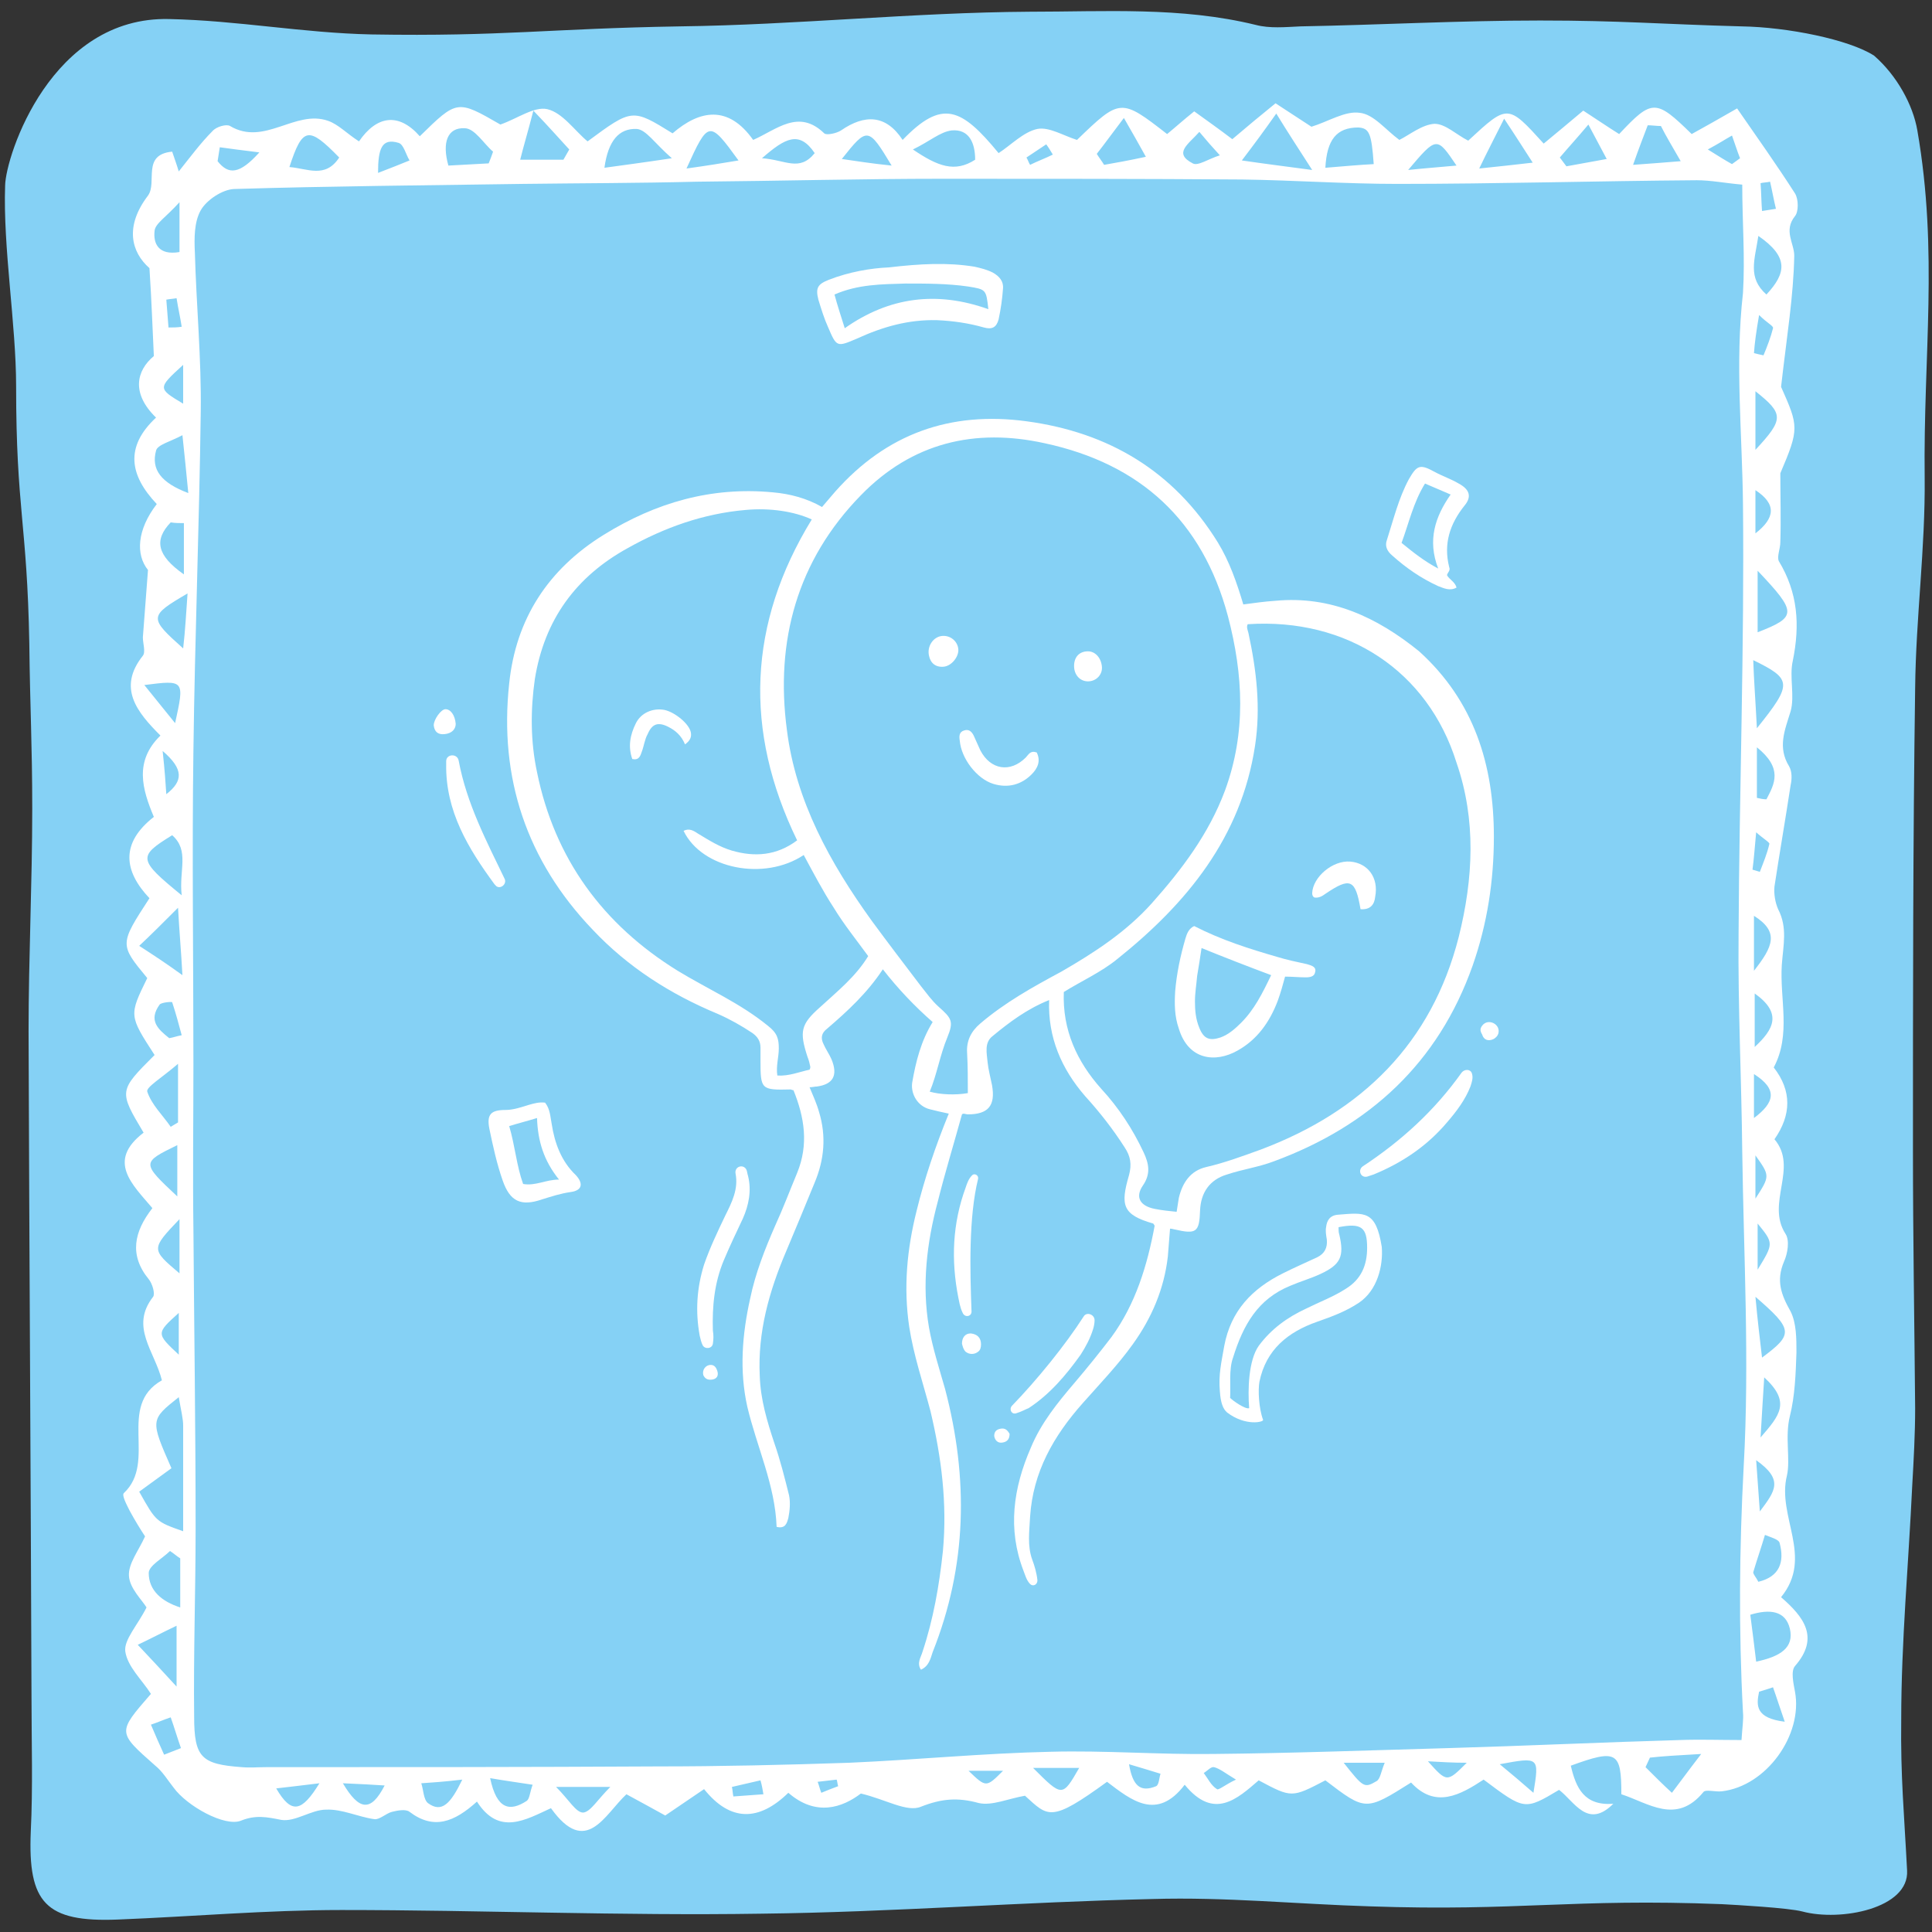<?xml version="1.0" encoding="utf-8"?>
<!-- Generator: Adobe Illustrator 19.0.1, SVG Export Plug-In . SVG Version: 6.00 Build 0)  -->
<svg version="1.1" id="Layer_1" xmlns="http://www.w3.org/2000/svg" xmlns:xlink="http://www.w3.org/1999/xlink" x="0px" y="0px"
	 viewBox="0 0 263.7 263.7" style="enable-background:new 0 0 263.7 263.7;" xml:space="preserve">
<rect x="0" y="0" width="263.7" height="263.7" fill="#333333" stroke="none"/>
<style type="text/css">
	.st0{fill-rule:evenodd;clip-rule:evenodd;fill:#85D1F5;}
	.st1{fill-rule:evenodd;clip-rule:evenodd;fill:#FFFFFF;}
	.st2{fill:#FFFFFF;}
</style>
<path class="st0" d="M261.7,17.8c2.9,16.7,0.8,30.7,1,47.4c0.1,9.6-1.2,19.1-1.3,28.7c-0.3,21.1-0.3,42.2-0.3,63.2
	c0,11.7,0.2,23.4,0.3,35.1c0,3.5-0.2,7.1-0.4,10.6c-0.5,10.7-1.5,21.3-1.5,31.9c-0.1,7.8,0.4,12.8,0.8,20.6c0.3,5.2-9.1,7-14.3,5.6
	c-1.9-0.5-9.1-0.9-11-1c-20.4-0.8-27.7,1-48,0.3c-9.9-0.3-19.8-1.3-29.7-1c-17.8,0.4-35.6,1.8-53.4,2c-19.1,0.3-38.2-0.5-57.3-0.5
	c-10.2,0-20.4,0.9-30.5,1.3c-9.9,0.4-12.3-2.3-11.9-12c0.3-6.1,0.1-12.2,0.1-18.3c-0.1-30.3-0.3-60.6-0.4-90.9
	c0-10.1,0.5-20.3,0.5-30.4c0-8.9-0.3-13.6-0.4-22.6C3.7,71.4,2.2,69.5,2.2,52.7c0-8.4-1.8-18.9-1.5-27.4C0.8,21.2,7,2.2,23.1,2.6
	c9.4,0.2,18.2,1.9,27.6,2.1c18,0.3,24.1-0.8,42.1-1.1c15.9-0.2,31.8-1.9,47.7-2c10.3,0,20.7-0.7,30.9,1.8c1.9,0.5,4,0.3,6.1,0.2
	c10.9-0.2,21.8-0.8,32.7-0.8c11.1,0,16.4,0.5,27.5,0.8c6.3,0.1,14.7,1.8,18.1,4C258.9,10.3,261.1,14.3,261.7,17.8z"/>
<path class="st1" d="M220.2,246.2c-3.5,3.5-5.3-0.3-7.4-1.9c-4.7,2.8-4.7,2.8-10.3-1.4c-3.2,2.1-6.6,4-9.9,0.4
	c-6.2,3.9-6.2,3.9-11.7-0.3c-4.6,2.4-4.6,2.4-9.1,0c-2.9,2.5-6.1,5.5-10.1,0.6c-3.8,5-7.3,2.1-10.6-0.4c-7.7,5.6-8,4.8-11.2,1.9
	c-2.3,0.4-4.5,1.4-6.3,1c-2.9-0.8-5.1-0.6-7.9,0.5c-1.9,0.8-4.8-1-8.2-1.8c-2.5,1.9-6.1,3.2-9.9-0.1c-4,3.9-7.9,4-11.5-0.5
	c-1.9,1.3-3.4,2.3-5.3,3.6c-1.6-0.9-3.3-1.8-5.3-2.9c-3,2.8-5.5,8.6-10.3,1.9c-3.5,1.6-7.1,3.8-10.1-0.9c-3.1,2.8-5.9,3.9-9.2,1.4
	c-0.5-0.4-1.6-0.2-2.4,0c-0.8,0.2-1.7,1.1-2.4,1c-2.2-0.3-4.4-1.4-6.6-1.3c-2,0-4.2,1.7-6.1,1.4c-2-0.4-3.5-0.7-5.5,0.1
	c-2.2,0.9-7.4-2-9.2-4.5c-0.8-1-1.5-2.2-2.5-3c-5.2-4.6-5.2-4.5-0.6-9.8c-1.2-1.9-3.2-3.7-3.5-5.8c-0.2-1.6,1.7-3.6,2.9-6
	c-0.6-1-2.3-2.6-2.4-4.3c-0.1-1.7,1.3-3.4,2.2-5.4c-0.6-0.9-1.4-2.2-2.1-3.5c-0.4-0.8-1.1-2.1-0.8-2.4c4.6-4.3-1-11.9,5.2-15.4
	c-1-4-4.4-7.3-1.2-11.4c0.3-0.4-0.1-1.8-0.6-2.4c-2.7-3.3-2-6.5,0.5-9.7c-2.7-3.2-6.3-6.4-1.2-10.3c-3.4-5.7-3.4-5.7,1.5-10.6
	c-3.5-5.4-3.5-5.4-1-10.5c-3.8-4.6-3.8-4.6,0.3-10.9c-3.5-3.7-4-7.5,0.6-11.1c-1.6-3.8-2.7-7.6,0.9-11.1c-3.2-3.2-5.9-6.5-2.4-10.9
	c0.4-0.5,0-1.7,0-2.5c0.2-2.6,0.4-5.2,0.7-9.2c-1.7-2.1-1.5-5.5,1.2-9c-3.7-3.9-4.4-7.8-0.1-11.8c-3.4-3.3-2.7-6.4-0.3-8.4
	c-0.2-4.1-0.3-7.4-0.6-12c-2.5-2.2-3.4-5.7-0.2-9.9c1.3-1.8-0.9-5.6,3.3-6c0.3,0.9,0.6,1.7,0.9,2.7c1.6-2,3-3.9,4.6-5.5
	c0.5-0.6,1.9-1,2.4-0.7c4.7,2.8,8.9-2.3,13.4-0.7c1.4,0.5,2.5,1.7,4.2,2.8c2.4-3.5,5.4-4,8.3-0.7c5.1-5,5.1-5,11-1.6
	c2.3-0.8,4.6-2.5,6.4-2.1c2.1,0.5,3.7,2.9,5.5,4.4c6.1-4.5,6.1-4.5,11.6-1.1c3.7-3.2,7.6-3.9,11,0.9c3.2-1.4,6.2-4.3,9.7-0.9
	c0.3,0.3,1.7,0,2.3-0.4c3.2-2.2,6.1-2.2,8.4,1.3c5.4-5.6,8-4.4,13.1,1.8c1.7-1.1,3.4-2.9,5.3-3.3c1.6-0.3,3.5,0.9,5.4,1.5
	c5.9-5.7,6-5.7,12.3-0.8c1.1-0.9,2.2-1.9,3.7-3.1c1.8,1.3,3.5,2.5,5.2,3.8c2-1.7,3.8-3.2,5.9-4.9c1.8,1.2,3.4,2.2,4.9,3.2
	c2.3-0.7,4.6-2.2,6.6-1.9c1.9,0.2,3.5,2.3,5.4,3.7c1.4-0.7,3.1-2.1,4.8-2.2c1.5,0,3,1.5,4.6,2.3c5.4-5,5.4-5,10.3,0.4
	c1.7-1.4,3.5-2.9,5.4-4.5c1.7,1.1,3.3,2.2,4.9,3.2c4.5-4.8,5-4.8,9.9,0c1.8-1,3.6-2,6.2-3.5c2.7,3.9,5.4,7.7,7.9,11.6
	c0.5,0.8,0.5,2.5,0,3.1c-1.6,2-0.1,3.7-0.1,5.4c-0.1,5.5-1,10.9-1.8,17.9c2.4,5.4,2.5,5.7-0.1,11.8c0,3.1,0.1,6.3,0,9.4
	c0,0.9-0.5,2-0.2,2.6c2.6,4.3,2.9,8.7,1.9,13.6c-0.5,2.2,0.3,4.8-0.3,6.9c-0.8,2.6-1.8,4.9-0.2,7.5c0.4,0.7,0.4,1.7,0.2,2.6
	c-0.7,4.6-1.5,9.2-2.2,13.8c-0.1,1,0.1,2.2,0.5,3.1c1.3,2.5,0.7,4.9,0.5,7.6c-0.3,4.7,1.3,9.5-1.1,14c2.5,3.2,2.4,6.5,0.1,9.8
	c3.3,3.9-1.2,8.7,1.5,12.9c0.6,0.9,0.3,2.7-0.2,3.8c-1.1,2.6-0.4,4.5,0.9,6.8c0.8,1.6,0.8,3.7,0.8,5.6c-0.1,2.9-0.2,5.9-0.9,8.7
	c-0.7,2.8,0.1,5.9-0.4,8.1c-1.4,5.6,3.7,11.1-0.8,16.6c3.1,2.7,5.3,5.5,1.9,9.4c-0.6,0.7-0.2,2.4,0,3.5c1.1,5.9-3.9,12.9-10,13.6
	c-0.9,0.1-2.2-0.3-2.5,0.1c-3.7,4.5-7.5,1.5-11.2,0.3c0-5.8-0.6-6.2-6.9-3.9C215.1,244,216.2,246.5,220.2,246.2z M237.8,25.2
	c-2.3-0.2-4.3-0.6-6.2-0.6c-13.6,0.1-27.3,0.5-40.9,0.5c-7,0-14.1-0.5-21.1-0.6c-13.6-0.1-27.3-0.1-40.9-0.1
	c-11.2,0-22.4,0.3-33.6,0.4C87.2,25,79.3,25,71.4,25.1c-13.2,0.2-26.4,0.3-39.5,0.7c-1.6,0.1-3.7,1.5-4.5,2.9
	c-0.9,1.6-0.9,3.8-0.8,5.8c0.2,7.2,0.9,14.5,0.8,21.7c-0.2,15.4-0.8,30.8-1,46.2c-0.2,14.3,0,28.6,0,42.9c0,7.5-0.1,15,0,22.5
	c0.1,13.6,0.3,27.2,0.3,40.8c0,8.6-0.3,17.1-0.2,25.7c0,5.6,1,6.5,6.5,6.9c1.1,0.1,2.2,0,3.3,0c17.8,0,35.6,0,53.4-0.1
	c8.7,0,17.4-0.2,26.2-0.5c9.2-0.4,18.3-1.3,27.5-1.5c7.4-0.2,14.8,0.4,22.2,0.3c10.7-0.1,21.4-0.5,32.1-0.8
	c10.5-0.3,21.1-0.8,31.6-1.1c2.7-0.1,5.5,0,8.4,0c0.1-1.7,0.3-2.8,0.2-3.8c-0.6-11.2-0.5-22.3,0.1-33.6c0.8-14.3,0-28.6-0.2-42.9
	c-0.1-9.9-0.6-19.8-0.5-29.7c0.1-19.6,0.8-39.1,0.6-58.7c-0.1-9.6-1.1-19.1,0-28.8C238.2,35.1,237.8,30.3,237.8,25.2z M24.4,190.7
	c-3.9,3.1-3.9,3.1-1,9.7c-1.5,1.1-2.9,2.1-4.4,3.2c2.3,4.1,2.3,4.1,6,5.4c0-4.9,0-9.6,0-14.4C25,193.6,24.7,192.5,24.4,190.7z
	 M169.5,21.9c3.4,0.5,5.9,0.8,9.6,1.3c-2-3.1-3.3-5.1-4.9-7.7C172.5,17.9,171.4,19.4,169.5,21.9z M124.6,20.4
	c3.4,2.3,5.7,3.2,8.5,1.4c0-2.4-0.9-4.2-3.2-4C128.3,18,126.9,19.3,124.6,20.4z M180.9,22.9c2.5-0.2,4.6-0.4,6.6-0.5
	c-0.3-4.2-0.6-4.9-2.1-5C182.4,17.4,181.1,19.1,180.9,22.9z M82.5,22.9c2.9-0.4,5.2-0.7,9.2-1.3c-2.4-2.1-3.5-3.9-4.8-4
	C84.5,17.5,83,19.2,82.5,22.9z M24.8,122.2c-0.4-3.4,1.1-6.1-1.3-8.2C18.8,116.9,18.8,117.3,24.8,122.2z M24.9,133.1
	c-0.2-3.6-0.4-5.6-0.6-9.2c-2.4,2.4-3.6,3.6-5.3,5.2C21,130.4,22.4,131.3,24.9,133.1z M239.8,99.4c4.9-6.1,4.8-6.7-0.5-9.3
	C239.4,93,239.6,95.5,239.8,99.4z M239.9,77.9c0,3.3,0,5.8,0,8.4C245.3,84.2,245.3,83.6,239.9,77.9z M232.2,239.4
	c-3.5,0.2-5.2,0.3-7,0.5c-0.2,0.4-0.4,0.9-0.6,1.3c1.2,1.2,2.4,2.4,3.6,3.5C229.2,243.4,230.2,242,232.2,239.4z M23.3,153.8
	c0.3-0.2,0.7-0.4,1-0.6c0-2.1,0-4.2,0-8c-2.2,1.9-4.4,3.2-4.2,3.8C20.7,150.8,22.2,152.2,23.3,153.8z M24.6,212.7
	c-0.5-0.3-0.9-0.7-1.4-1c-1,1-2.9,2-2.9,3c0,2.4,1.8,3.9,4.3,4.7C24.6,216.9,24.6,214.8,24.6,212.7z M239.7,226.8
	c3.3-0.7,5.2-1.9,4.6-4.5c-0.6-2.5-2.8-2.7-5.4-1.9C239.2,222.6,239.4,224.4,239.7,226.8z M61.2,22.6c1.7-0.1,3.6-0.2,5.5-0.3
	c0.2-0.5,0.4-1,0.6-1.6c-1.3-1.1-2.5-3.2-3.9-3.2C61.1,17.4,60.3,19.4,61.2,22.6z M24.2,163.3c0-3,0-4.9,0-7
	C19.3,158.7,19.3,158.7,24.2,163.3z M24.1,230.2c0-3.5,0-5.5,0-8.3c-2.1,1-3.4,1.7-5.3,2.6C20.6,226.4,21.8,227.7,24.1,230.2z
	 M76.9,21.8c0.3-0.5,0.5-0.9,0.8-1.4c-1.3-1.4-2.6-2.9-4.9-5.3c-0.8,3.1-1.3,4.7-1.8,6.7C73.5,21.8,75.2,21.8,76.9,21.8z M93.7,23
	c2.9-0.4,4.7-0.7,7.1-1.1C96.8,16.4,96.7,16.4,93.7,23z M240,32.2c-0.5,3.3-1.5,5.7,1.1,8C243.8,37.3,244.2,35.1,240,32.2z
	 M226.7,17.2c-0.6,0-1.2-0.1-1.8-0.1c-0.6,1.6-1.2,3.1-2,5.4c2.6-0.2,4.2-0.3,6.5-0.5C228.2,19.9,227.4,18.6,226.7,17.2z M39.5,22.8
	c2.5,0.2,4.9,1.6,6.8-1.3C42.1,17.2,41.3,17.3,39.5,22.8z M121.7,22.6c-3.2-5.3-3.3-5.3-6.8-0.9C117,22,118.8,22.3,121.7,22.6z
	 M25.7,67.3c-0.3-3.1-0.5-5.1-0.8-7.9c-1.7,0.9-3.4,1.3-3.6,2.1C20.6,64.1,22,65.9,25.7,67.3z M149.7,21c0.3,0.5,0.7,1,1,1.5
	c1.7-0.3,3.4-0.6,5.7-1.1c-1.1-2-1.8-3.2-3-5.3C151.8,18.2,150.8,19.6,149.7,21z M205.3,16.2c-1.4,2.8-2.2,4.3-3.4,6.8
	c2.9-0.3,4.7-0.5,7.3-0.8C207.9,20.2,207.1,18.9,205.3,16.2z M25.6,81c-5.3,3.1-5.3,3.3-0.6,7.5C25.3,85.9,25.4,83.7,25.6,81z
	 M240,215.9c2.9-0.7,3.6-2.7,2.9-5.3c-0.1-0.5-1.3-0.8-2-1.1c-0.5,1.7-1.1,3.4-1.6,5.1C239.3,214.9,239.7,215.3,240,215.9z
	 M212.9,21.5c0.3,0.4,0.6,0.8,0.9,1.2c1.6-0.3,3.3-0.6,5.5-1c-0.9-1.7-1.5-2.8-2.5-4.7C215.2,18.9,214,20.2,212.9,21.5z M24.5,166.4
	c-3.9,4.1-3.9,4.1,0,7.4C24.5,171.6,24.5,169.6,24.5,166.4z M240.5,185.3c4.3-3.2,4.3-3.8-0.9-8.3
	C239.9,180.3,240.2,182.7,240.5,185.3z M66.9,242.7c0.9,4.3,2.7,4.6,5,3.1c0.4-0.3,0.4-1.1,0.8-2.2
	C70.8,243.3,69.2,243.1,66.9,242.7z M24.5,27.6c-1.9,2.1-3.3,2.9-3.4,3.9c-0.2,1.7,0.5,3.4,3.4,2.9C24.5,32.7,24.5,31,24.5,27.6z
	 M22.4,239.5c0.8-0.3,1.5-0.6,2.3-0.9c-0.5-1.4-0.9-2.8-1.4-4.2c-0.9,0.3-1.8,0.7-2.7,1C21.2,236.8,21.8,238.2,22.4,239.5z
	 M25.1,71.4c-0.6,0-1.2,0-1.8-0.1c-2.3,2.4-1.9,4.5,1.8,7.1C25.1,75.6,25.1,73.5,25.1,71.4z M104,21.6c3.2,0.2,5.1,1.9,7.2-0.7
	C109.1,17.8,107.2,18.8,104,21.6z M239.6,61.4c3.9-4.2,3.9-4.9,0-8C239.6,56.1,239.6,58.5,239.6,61.4z M19.7,93.5
	c1.8,2.2,2.8,3.5,4.2,5.2C25.2,92.8,25.2,92.8,19.7,93.5z M239.8,108.9c0.4,0.1,0.9,0.2,1.3,0.2c1.1-2.1,2.3-4.2-1.3-7.1
	C239.8,104.8,239.8,106.8,239.8,108.9z M141,241.3c4,4,4,4,6.3,0C145.4,241.3,143.8,241.3,141,241.3z M23.1,141.7
	c0.6-0.1,1.1-0.3,1.7-0.4c-0.4-1.5-0.8-3-1.3-4.5c0-0.1-1.4,0-1.7,0.3C20.2,139.3,21.6,140.5,23.1,141.7z M183.4,240.6
	c2.7,3.4,2.8,3.5,4.5,2.5c0.5-0.3,0.6-1.3,1.1-2.5C187,240.6,185.6,240.6,183.4,240.6z M163.7,18c-1.5,1.7-3.6,2.9-0.9,4.3
	c0.7,0.4,2.1-0.6,3.7-1.1C165.4,20,164.7,19.2,163.7,18z M192.2,23.2c2.9-0.3,4.5-0.4,6.6-0.6C196.1,18.6,196.1,18.6,192.2,23.2z
	 M30,20.1c-0.1,0.6-0.2,1.3-0.3,1.9c1.5,1.9,3,1.8,5.7-1.2C32.9,20.5,31.5,20.3,30,20.1z M63.1,242.9c-2.6,0.3-4.1,0.4-5.6,0.5
	c0.3,0.9,0.3,2.2,0.9,2.7C60.3,247.5,61.5,246.2,63.1,242.9z M239.5,135.6c0,2.3,0,4.5,0,7.3C242.1,140.5,243.3,138.3,239.5,135.6z
	 M24.4,179.2c-3.1,2.8-3.1,2.8,0,5.7C24.4,183,24.4,181.3,24.4,179.2z M83.3,243.9c-2.9,0-4.5,0-7.4,0c1.8,1.8,2.7,3.5,3.7,3.5
	C80.6,247.3,81.5,245.7,83.3,243.9z M52.5,243.7c-1.6-0.1-3.2-0.2-5.7-0.3C49,247.1,50.6,247.4,52.5,243.7z M239.4,125
	c0,2,0,4,0,7.5C242,129.2,242.9,127.2,239.4,125z M194.9,240.4c2.6,2.9,2.6,2.9,5.3,0.2C198.2,240.6,196.8,240.5,194.9,240.4z
	 M51.6,23.6c1.8-0.7,3.1-1.2,4.3-1.7c-0.5-0.8-0.8-2.2-1.5-2.4C52.1,18.8,51.6,20.3,51.6,23.6z M239.9,173.3c2.2-3.6,2.2-3.6,0-6.3
	C239.9,169.2,239.9,170.9,239.9,173.3z M240.3,196.2c2.6-3,4.2-4.8,0.5-8.2C240.6,191,240.5,192.9,240.3,196.2z M239.4,152.6
	c2.8-2.1,3.3-3.9,0-6C239.4,149,239.4,150.8,239.4,152.6z M204.7,240.8c1.7,1.4,3,2.5,4.6,3.9C210.1,239.8,210.1,239.8,204.7,240.8z
	 M239.7,199.3c0.2,2.8,0.3,4.3,0.5,7C242.3,203.5,243.5,202,239.7,199.3z M239.6,157.7c0,1.7,0,3.4,0,5.9
	C241.6,160.5,241.6,160.5,239.6,157.7z M236.4,22.4c0.4-0.3,0.7-0.5,1.1-0.8c-0.4-1-0.7-2-1.1-3.1c-0.9,0.5-1.8,1.1-3.3,1.9
	C234.7,21.4,235.5,21.9,236.4,22.4z M239.6,72.8c2.7-2.1,2.9-4,0-5.9C239.6,69.2,239.6,71,239.6,72.8z M22.7,108.4
	c2.3-1.8,2.4-3.4-0.5-5.9C22.5,105.3,22.6,106.9,22.7,108.4z M154.1,240.8c0.5,2.9,1.5,3.9,3.7,3c0.4-0.2,0.4-1.1,0.6-1.7
	C157.1,241.7,155.8,241.3,154.1,240.8z M240.5,28.8c0.6-0.1,1.3-0.2,1.9-0.3c-0.3-1.2-0.5-2.4-0.8-3.7c-0.4,0.1-0.9,0.1-1.3,0.2
	C240.4,26.3,240.4,27.5,240.5,28.8z M43.6,243.4c-2.6,0.3-4,0.5-5.9,0.7C39.8,247.7,41.2,247.3,43.6,243.4z M242,230.3
	c-0.6,0.2-1.2,0.4-1.9,0.6c-0.4,1.9-0.5,3.6,3.5,4.1C242.9,233,242.5,231.7,242,230.3z M23,44.7c0.6,0,1.2,0,1.8-0.1
	c-0.2-1.3-0.5-2.6-0.7-3.9c-0.5,0.1-0.9,0.1-1.4,0.2C22.8,42.1,22.9,43.4,23,44.7z M239.4,48.2c0.4,0.1,0.8,0.2,1.3,0.3
	c0.5-1.2,1-2.5,1.3-3.7c0.1-0.3-0.8-0.7-1.9-1.8C239.7,45.3,239.5,46.8,239.4,48.2z M25,49.8c-3.5,3.2-3.5,3.2,0,5.3
	C25,53.5,25,52.1,25,49.8z M132.2,241.7c2.4,2.3,2.4,2.3,4.7,0C135.2,241.7,133.9,241.7,132.2,241.7z M168.7,242.9
	c-1.5-0.9-2.2-1.5-3-1.7c-0.4-0.1-0.9,0.5-1.4,0.8c0.6,0.8,1,1.7,1.8,2.2C166.3,244.4,167.2,243.6,168.7,242.9z M140.1,21.5
	c0.2,0.3,0.3,0.7,0.5,1c1-0.5,2.1-0.9,3.1-1.4c-0.3-0.5-0.6-1-0.9-1.4C141.9,20.3,141,20.9,140.1,21.5z M104.2,244.9
	c-0.1-0.6-0.2-1.2-0.4-1.9c-1.3,0.3-2.6,0.6-3.9,0.9c0.1,0.4,0.1,0.9,0.2,1.3C101.5,245.1,102.9,245,104.2,244.9z M114.4,243.8
	c-0.1-0.3-0.1-0.6-0.2-0.9c-0.9,0.1-1.8,0.2-2.6,0.3c0.2,0.5,0.3,1,0.5,1.5C112.8,244.4,113.6,244.1,114.4,243.8z M239.2,118.7
	c0.3,0.1,0.7,0.2,1,0.3c0.5-1.3,1-2.5,1.3-3.8c0.1-0.2-0.8-0.7-1.8-1.6C239.5,115.7,239.4,117.2,239.2,118.7z"/>
<g>
	<path class="st2" d="M174.1,82c-1.5,0.1-2.9,0.3-4.4,0.5c-0.9-3-1.9-5.9-3.5-8.5c-6-9.7-14.9-15-26.1-16.5
		c-10.4-1.4-19.1,1.7-26.1,9.6c-0.6,0.7-1.2,1.4-1.8,2.1c-2.1-1.2-4.4-1.8-6.7-2c-8.4-0.8-16,1.4-23.1,5.8
		c-7.6,4.7-12,11.5-12.9,20.3c-1.4,12.9,2.4,24.2,11.4,33.6c4.8,5.1,10.6,8.8,17.1,11.5c1.6,0.7,3.2,1.6,4.7,2.6
		c0.7,0.5,1.1,1.1,1.1,2c0,0.6,0,1.2,0,1.8c0,3.9,0.1,4,4.1,3.9c0.1,0,0.2,0.1,0.4,0.1c1.5,3.7,2.1,7.4,0.5,11.3
		c-1,2.4-1.9,4.8-3,7.2c-1.4,3.2-2.7,6.5-3.4,9.9c-1.1,4.9-1.5,9.9-0.4,14.8c1.3,5.5,3.8,10.7,4,16.4c1.2,0.3,1.4-0.5,1.6-1.2
		c0.2-1,0.3-2.1,0.1-3.1c-0.6-2.4-1.2-4.8-2-7.1c-1-3-1.9-6-2-9.2c-0.3-6,1.3-11.6,3.6-17c1.3-3.1,2.6-6.2,3.9-9.4
		c1.3-3.1,1.6-6.3,0.6-9.6c-0.3-1.1-0.8-2.2-1.3-3.4c0.4,0,0.7-0.1,1-0.1c2.2-0.3,2.9-1.5,2-3.7c-0.3-0.7-0.8-1.4-1.1-2.1
		c-0.4-0.8-0.3-1.5,0.5-2.1c2.8-2.4,5.5-4.9,7.6-8.1c2.1,2.7,4.4,5.1,6.8,7.2c-1.6,2.6-2.3,5.4-2.8,8.3c-0.2,1.6,0.8,3.2,2.4,3.6
		c0.8,0.2,1.6,0.4,2.6,0.6c-1.8,4.4-3.3,8.8-4.4,13.3c-1.3,5.2-1.8,10.4-1,15.8c0.6,3.9,1.9,7.7,2.9,11.5c1.5,6.3,2.3,12.6,1.7,19.1
		c-0.5,4.7-1.3,9.3-2.8,13.8c-0.2,0.7-0.8,1.5-0.2,2.4c1.1-0.5,1.3-1.5,1.6-2.4c4.7-11.8,4.9-23.7,1.7-35.9
		c-0.8-2.8-1.7-5.6-2.2-8.4c-1-5.8-0.3-11.6,1.2-17.2c1-4,2.2-7.9,3.3-11.9c0.2-0.2,0.5,0,0.8,0c2.8,0,3.8-1.2,3.3-4
		c-0.2-1-0.5-2.1-0.6-3.1c-0.1-1.2-0.5-2.7,0.7-3.6c2.3-1.9,4.7-3.7,7.7-4.9c-0.2,5.1,1.7,9.4,4.9,13.1c2,2.2,3.8,4.5,5.4,7
		c0.8,1.2,1,2.3,0.6,3.8c-1.2,4.1-0.9,5.4,3.3,6.6c0,0,0.1,0.1,0.2,0.3c-1,5.4-2.6,10.7-5.9,15.2c-1.6,2.1-3.3,4.2-5,6.2
		c-2.3,2.7-4.6,5.5-6,8.9c-2.4,5.5-3.2,11.1-1,16.8c0.2,0.5,0.4,1.3,0.9,1.8c0.4,0.4,1,0.1,1-0.5c-0.1-1-0.4-2-0.7-2.8
		c-0.7-1.9-0.4-3.9-0.3-5.9c0.4-6.1,3.2-11,7.2-15.5c2.3-2.6,4.8-5.2,6.8-8c2.6-3.6,4.3-7.6,4.8-12c0.1-1.2,0.2-2.5,0.3-3.8
		c0.3,0,0.5,0.1,0.6,0.1c3,0.7,3.4,0.4,3.5-2.6c0.1-2.4,1.3-4.2,3.7-4.9c2.1-0.7,4.3-1,6.4-1.8c13-4.8,22.4-13.4,27.1-26.7
		c2-5.7,2.9-11.6,2.9-17.6c0-9.8-2.7-18.5-10.2-25.3C187.9,84.2,181.6,81.3,174.1,82z M111.9,137.5c-2.6,2.3-2.8,3.3-1.7,6.7
		c0.2,0.5,0.3,0.9,0.4,1.4c0,0.1,0,0.2-0.1,0.4c-1.4,0.3-2.8,0.9-4.4,0.8c-0.2-1.3,0.2-2.5,0.2-3.7c0-1.3-0.2-2.1-1.5-3.1
		c-3.8-3.1-8.2-5-12.3-7.5c-10.2-6.3-16.8-15.3-19.2-27.1c-0.9-4.2-0.9-8.5-0.3-12.7c1.3-8.1,5.6-14,12.7-17.9
		c5-2.8,10.3-4.7,16.1-5.2c3.3-0.3,6.6,0.2,9,1.3c-8.7,14.2-9.3,28.8-2,43.8c-2.8,2.1-5.8,2.3-8.9,1.4c-1.7-0.5-3.1-1.4-4.6-2.3
		c-0.6-0.4-1.2-0.8-2-0.4c2.5,5.2,11,6.9,16.4,3.3c1.3,2.4,2.6,4.9,4.1,7.2c1.4,2.3,3.1,4.4,4.7,6.6
		C116.8,133.3,114.3,135.3,111.9,137.5z M133.8,139.7c-1.3,1.1-1.9,2.4-1.8,4c0.1,1.8,0.1,3.6,0.1,5.5c-1.7,0.3-3.8,0.2-5.2-0.2
		c1-2.4,1.4-5,2.4-7.4c0.9-2.2,0.6-2.6-1.2-4.2c-0.9-0.8-1.6-1.8-2.4-2.8c-2.2-2.9-4.5-5.9-6.7-8.9c-5.7-7.9-10.4-16.4-11.6-26.1
		c-1.6-12.1,1.4-23.1,10.1-32c7-7.2,15.6-9.2,25.1-7.1c13,2.8,21.5,10.5,25,23.6c2.1,8,2.5,15.9-0.4,23.8c-2.2,5.9-5.9,10.8-10,15.4
		c-3.5,3.9-7.8,6.7-12.3,9.3C141,134.7,137.2,136.8,133.8,139.7z M199.1,127.9c-3.7,14.5-13.2,23.8-27,29c-2.5,0.9-4.9,1.8-7.5,2.4
		c-2.1,0.5-3.2,2.1-3.7,4.2c-0.1,0.6-0.2,1.2-0.3,1.9c-1-0.1-2-0.2-3-0.4c-2-0.4-2.7-1.6-1.6-3.2c1.1-1.6,0.8-3,0.1-4.5
		c-1.5-3.2-3.4-6.1-5.8-8.7c-3.3-3.7-5.3-8-5.1-13.2c2.4-1.5,5.1-2.7,7.3-4.5c9.5-7.6,16.9-16.6,18.8-29.1
		c0.8-5.2,0.2-10.3-0.9-15.4c-0.1-0.4-0.3-0.8-0.1-1.2c13.6-0.9,24.6,6.4,28.5,18.9C201.5,111.9,201.1,119.9,199.1,127.9z"/>
	<path class="st2" d="M179.8,171.6c-1.5,0.7-3.1,1.4-4.7,2.2c-4.2,2.1-7.1,5.1-8,9.9c-0.4,2.3-0.8,3.9-0.6,6.2
		c0.1,1.5,0.4,2.4,1,2.9c2.5,1.9,5,1.3,4.9,1c-0.6-1.6-0.7-4.1-0.5-5.2c0.9-4.4,3.9-6.8,7.9-8.2c2-0.7,3.9-1.4,5.7-2.6
		c2.5-1.7,3.3-5,3.1-7.6c-0.8-5-2.3-4.7-6-4.4c-1.1,0.1-1.5,0.8-1.6,1.7c-0.1,0.5,0,1.1,0.1,1.7
		C181.2,170.3,180.8,171.1,179.8,171.6z M182.8,168.5c-0.1-0.3-0.1-0.6-0.1-1c3.1-0.6,3.9,0,3.9,2.8c0,2.4-0.8,4.3-2.9,5.6
		c-1.7,1.1-3.6,1.8-5.4,2.7c-2.6,1.2-4.8,2.8-6.5,5.1c-1.4,2-1.5,6-1.3,8.5c-0.5,0.2-2.2-1-2.6-1.4c0.1-1.5-0.2-3.9,0.4-5.5
		c1.4-4.5,3.4-8,7.8-9.8c1.4-0.6,2.8-1,4.1-1.6C183,172.6,183.5,171.5,182.8,168.5z"/>
	<path class="st2" d="M75.3,153.4c-0.2-1-0.2-2-0.9-2.9c-0.8-0.1-1.5,0.1-2.2,0.3c-1,0.3-2.1,0.7-3.2,0.7c-2,0-2.6,0.6-2.2,2.6
		c0.5,2.4,1,4.7,1.8,7c1,2.9,2.5,3.6,5.4,2.6c1.3-0.4,2.5-0.8,3.9-1c1.5-0.2,1.8-1.1,0.7-2.3C76.6,158.5,75.7,156,75.3,153.4z
		 M71.4,161.6c-0.9-2.5-1.1-5.2-1.9-7.9c1.3-0.4,2.5-0.7,3.8-1.1c0.1,3.1,0.9,5.8,3,8.4C74.5,161,73.1,161.9,71.4,161.6z"/>
	<path class="st2" d="M195.8,64.4c-2-1.1-2.4-0.9-3.5,1c-1.4,2.6-2.1,5.5-3,8.3c-0.3,0.8,0,1.5,0.7,2.1c1.9,1.7,3.9,3.1,6.3,4.2
		c0.8,0.3,1.6,0.7,2.5,0.2c-0.2-0.8-1-1.1-1.3-1.7c0.1-0.4,0.5-0.6,0.3-1.1c-0.8-3.2,0.1-5.9,2.1-8.4c1-1.2,0.7-2.2-0.8-3
		C198.1,65.4,196.9,65,195.8,64.4z M196.3,77.6c-1.9-1-3.4-2.2-5-3.5c1-2.7,1.6-5.5,3.2-8.1c1.2,0.5,2.3,1,3.5,1.5
		C195.9,70.5,194.8,73.7,196.3,77.6z"/>
	<path class="st2" d="M96.1,172.6c-1,3.2-1.2,6.4-0.6,9.7c0.1,0.4,0.2,0.9,0.4,1.3c0.3,0.6,1.3,0.5,1.4-0.2c0.1-0.6,0.1-1.2,0-1.8
		c-0.1-3.3,0.2-6.5,1.5-9.6c0.8-1.9,1.7-3.8,2.6-5.7c0.8-1.8,1.2-3.8,0.7-5.8c-0.1-0.3-0.1-0.5-0.2-0.8c-0.4-0.9-1.7-0.5-1.5,0.5
		c0.4,2.1-0.5,3.9-1.4,5.7C97.9,168.2,96.9,170.3,96.1,172.6z"/>
	<path class="st2" d="M187.5,160.3c3.9-1.6,7.3-3.9,10-7.1c1.3-1.5,2.5-3.1,3.2-4.9c0.2-0.6,0.4-1.2,0.2-1.8s-1-0.6-1.4-0.1
		c-3.7,5.2-8.2,9.3-13.5,12.8c-0.7,0.5-0.3,1.6,0.6,1.4C186.9,160.5,187.2,160.4,187.5,160.3z"/>
	<path class="st2" d="M60.9,104.3c-0.1,6.4,3,11.5,6.6,16.4l0.1,0.1c0.5,0.7,1.6,0,1.3-0.8c-2.5-5.2-5.2-10.3-6.3-16.2
		c-0.2-1-1.7-0.9-1.7,0.1C60.9,104,60.9,104.1,60.9,104.3z"/>
	<path class="st2" d="M147.5,184.9c0.7-1.1,1.3-2.2,1.7-3.5c0.1-0.3,0.2-0.8,0.2-1.2c0-0.8-1.1-1.2-1.5-0.5
		c-2.5,3.9-6.4,8.7-9.8,12.2c-0.4,0.5,0,1.2,0.6,1c0.7-0.2,1.4-0.6,1.7-0.7C143.3,190.3,145.5,187.7,147.5,184.9z"/>
	<path class="st2" d="M131.8,162.1c-1.8,4.9-2,9.9-1,15c0.1,0.4,0.2,1.3,0.6,2.1c0.3,0.7,1.3,0.5,1.2-0.3c-0.2-5.5-0.4-12.7,0.9-18
		c0.1-0.5-0.5-0.8-0.8-0.5C132.2,160.9,132,161.5,131.8,162.1z"/>
	<path class="st2" d="M60.7,100.2c1-0.1,1.5-0.7,1.5-1.4c-0.1-1.2-0.7-2-1.4-2c-0.6,0-1.6,1.4-1.6,2.2
		C59.3,99.9,59.8,100.3,60.7,100.2z"/>
	<path class="st2" d="M203.9,141.8c0.3-0.2,0.5-0.4,0.6-0.7c0.4-1.3-1.4-2.2-2.2-1.1c-0.3,0.4-0.3,0.7,0,1.2
		C202.5,141.9,203.1,142.2,203.9,141.8z"/>
	<path class="st2" d="M131.8,184.5c0.5,0.4,1.2,0.4,1.7,0c0.3-0.2,0.4-0.6,0.4-1c0-0.9-0.5-1.4-1.4-1.5c-0.8,0-1.2,0.6-1.2,1.4
		C131.4,183.8,131.5,184.2,131.8,184.5z"/>
	<path class="st2" d="M137.8,195.7c-0.3-0.5-0.6-0.8-1.2-0.7c-0.6,0.1-0.9,0.4-0.9,1c0.1,0.6,0.5,1,1.1,0.9
		C137.5,196.8,137.8,196.4,137.8,195.7z"/>
	<path class="st2" d="M97.2,188.3c0.7-0.1,0.9-0.6,0.7-1.2c-0.2-0.6-0.5-0.8-0.9-0.8c-0.7,0-1.2,0.7-1,1.4
		C96.2,188.1,96.5,188.4,97.2,188.3z"/>
	<path class="st2" d="M140,103.4c-2.1,2.1-4.8,1.7-6.2-1c-0.3-0.7-0.6-1.3-0.9-2c-0.3-0.6-0.7-0.9-1.3-0.7c-0.7,0.2-0.7,0.8-0.6,1.4
		c0.2,2.4,2.3,5.2,4.6,5.9c2,0.6,3.8,0.1,5.2-1.3c0.8-0.8,1.3-1.8,0.7-3C140.6,102.4,140.4,103,140,103.4z"/>
	<path class="st2" d="M130.8,88.6c-0.1-1.1-1.1-1.9-2.2-1.8c-1.2,0.1-2.1,1.4-1.8,2.7c0.2,1,0.9,1.6,2,1.5
		C129.9,90.9,130.9,89.6,130.8,88.6z"/>
	<path class="st2" d="M148.5,88.9c-1.2,0-1.9,0.8-1.9,2s0.8,2.1,1.9,2.1c1.1,0,2-0.9,1.9-2C150.3,89.8,149.5,88.9,148.5,88.9z"/>
	<path class="st2" d="M178.4,131.6c-1.4-0.3-2.8-0.6-4.1-1c-3.8-1.1-7.6-2.3-11.3-4.2c-0.7,0.3-1,1-1.2,1.7
		c-0.7,2.4-1.2,4.8-1.4,7.2c-0.1,1.7-0.1,3.4,0.5,5.1c1.3,4.3,5,4.7,8,3c2.7-1.5,4.4-3.9,5.5-6.8c0.4-1.1,0.7-2.2,1-3.3
		c1,0,1.9,0.1,2.8,0.1c0.6,0,1.2-0.1,1.3-0.7C179.7,132,179.1,131.8,178.4,131.6z M169.4,139.6c-0.8,0.8-1.7,1.6-2.8,2
		c-1.5,0.5-2.3,0.2-2.9-1.3c-0.5-1.2-0.6-2.4-0.6-3.6s0.2-2.3,0.3-3.5c0.2-1.2,0.4-2.4,0.6-3.8c3.2,1.3,6.3,2.5,9.5,3.7
		C172.3,135.6,171.2,137.8,169.4,139.6z"/>
	<path class="st2" d="M184.3,117.6c-2.4-0.2-5.1,2.1-5.2,4.3c0,0.3,0.1,0.5,0.3,0.6c0.6,0.1,1.1-0.2,1.5-0.5c3.4-2.3,4.1-2,4.8,2.1
		c1.4,0.1,1.9-0.7,2-1.7C188.2,119.8,186.7,117.8,184.3,117.6z"/>
	<path class="st2" d="M94.3,100c-0.2-1.2-2.2-2.8-3.6-3.1c-1.6-0.3-3.2,0.4-3.9,1.8c-0.8,1.6-1.1,3.2-0.5,4.9c0.9,0.2,1.1-0.4,1.3-1
		c0.3-0.8,0.4-1.7,0.8-2.4c0.6-1.4,1.4-1.7,2.8-1c1,0.5,1.8,1.2,2.3,2.4C94.2,101.1,94.4,100.6,94.3,100z"/>
	<path class="st2" d="M113,44.6c1.2,2.8,1.2,2.8,4,1.6c3.5-1.6,7-2.6,10.9-2.5c2.2,0.1,4.3,0.4,6.4,1c1.1,0.3,1.7,0,2-1.1
		c0.3-1.4,0.5-2.8,0.6-4.2c0.1-1-0.5-1.7-1.4-2.2c-0.8-0.4-1.6-0.6-2.5-0.8c-3.7-0.6-7.4-0.4-11.7,0.1c-2.4,0.1-5.4,0.6-8.2,1.7
		c-1.5,0.6-1.8,1.1-1.4,2.7C112.1,42.2,112.5,43.5,113,44.6z M123.6,38.7c2.8,0,5.7,0,8.5,0.4c2.5,0.4,2.5,0.4,2.8,3.1
		c-7-2.5-13.5-1.7-19.6,2.6c-0.5-1.6-1-3.1-1.4-4.6C117.1,38.8,120.3,38.8,123.6,38.7z"/>
</g>
</svg>
